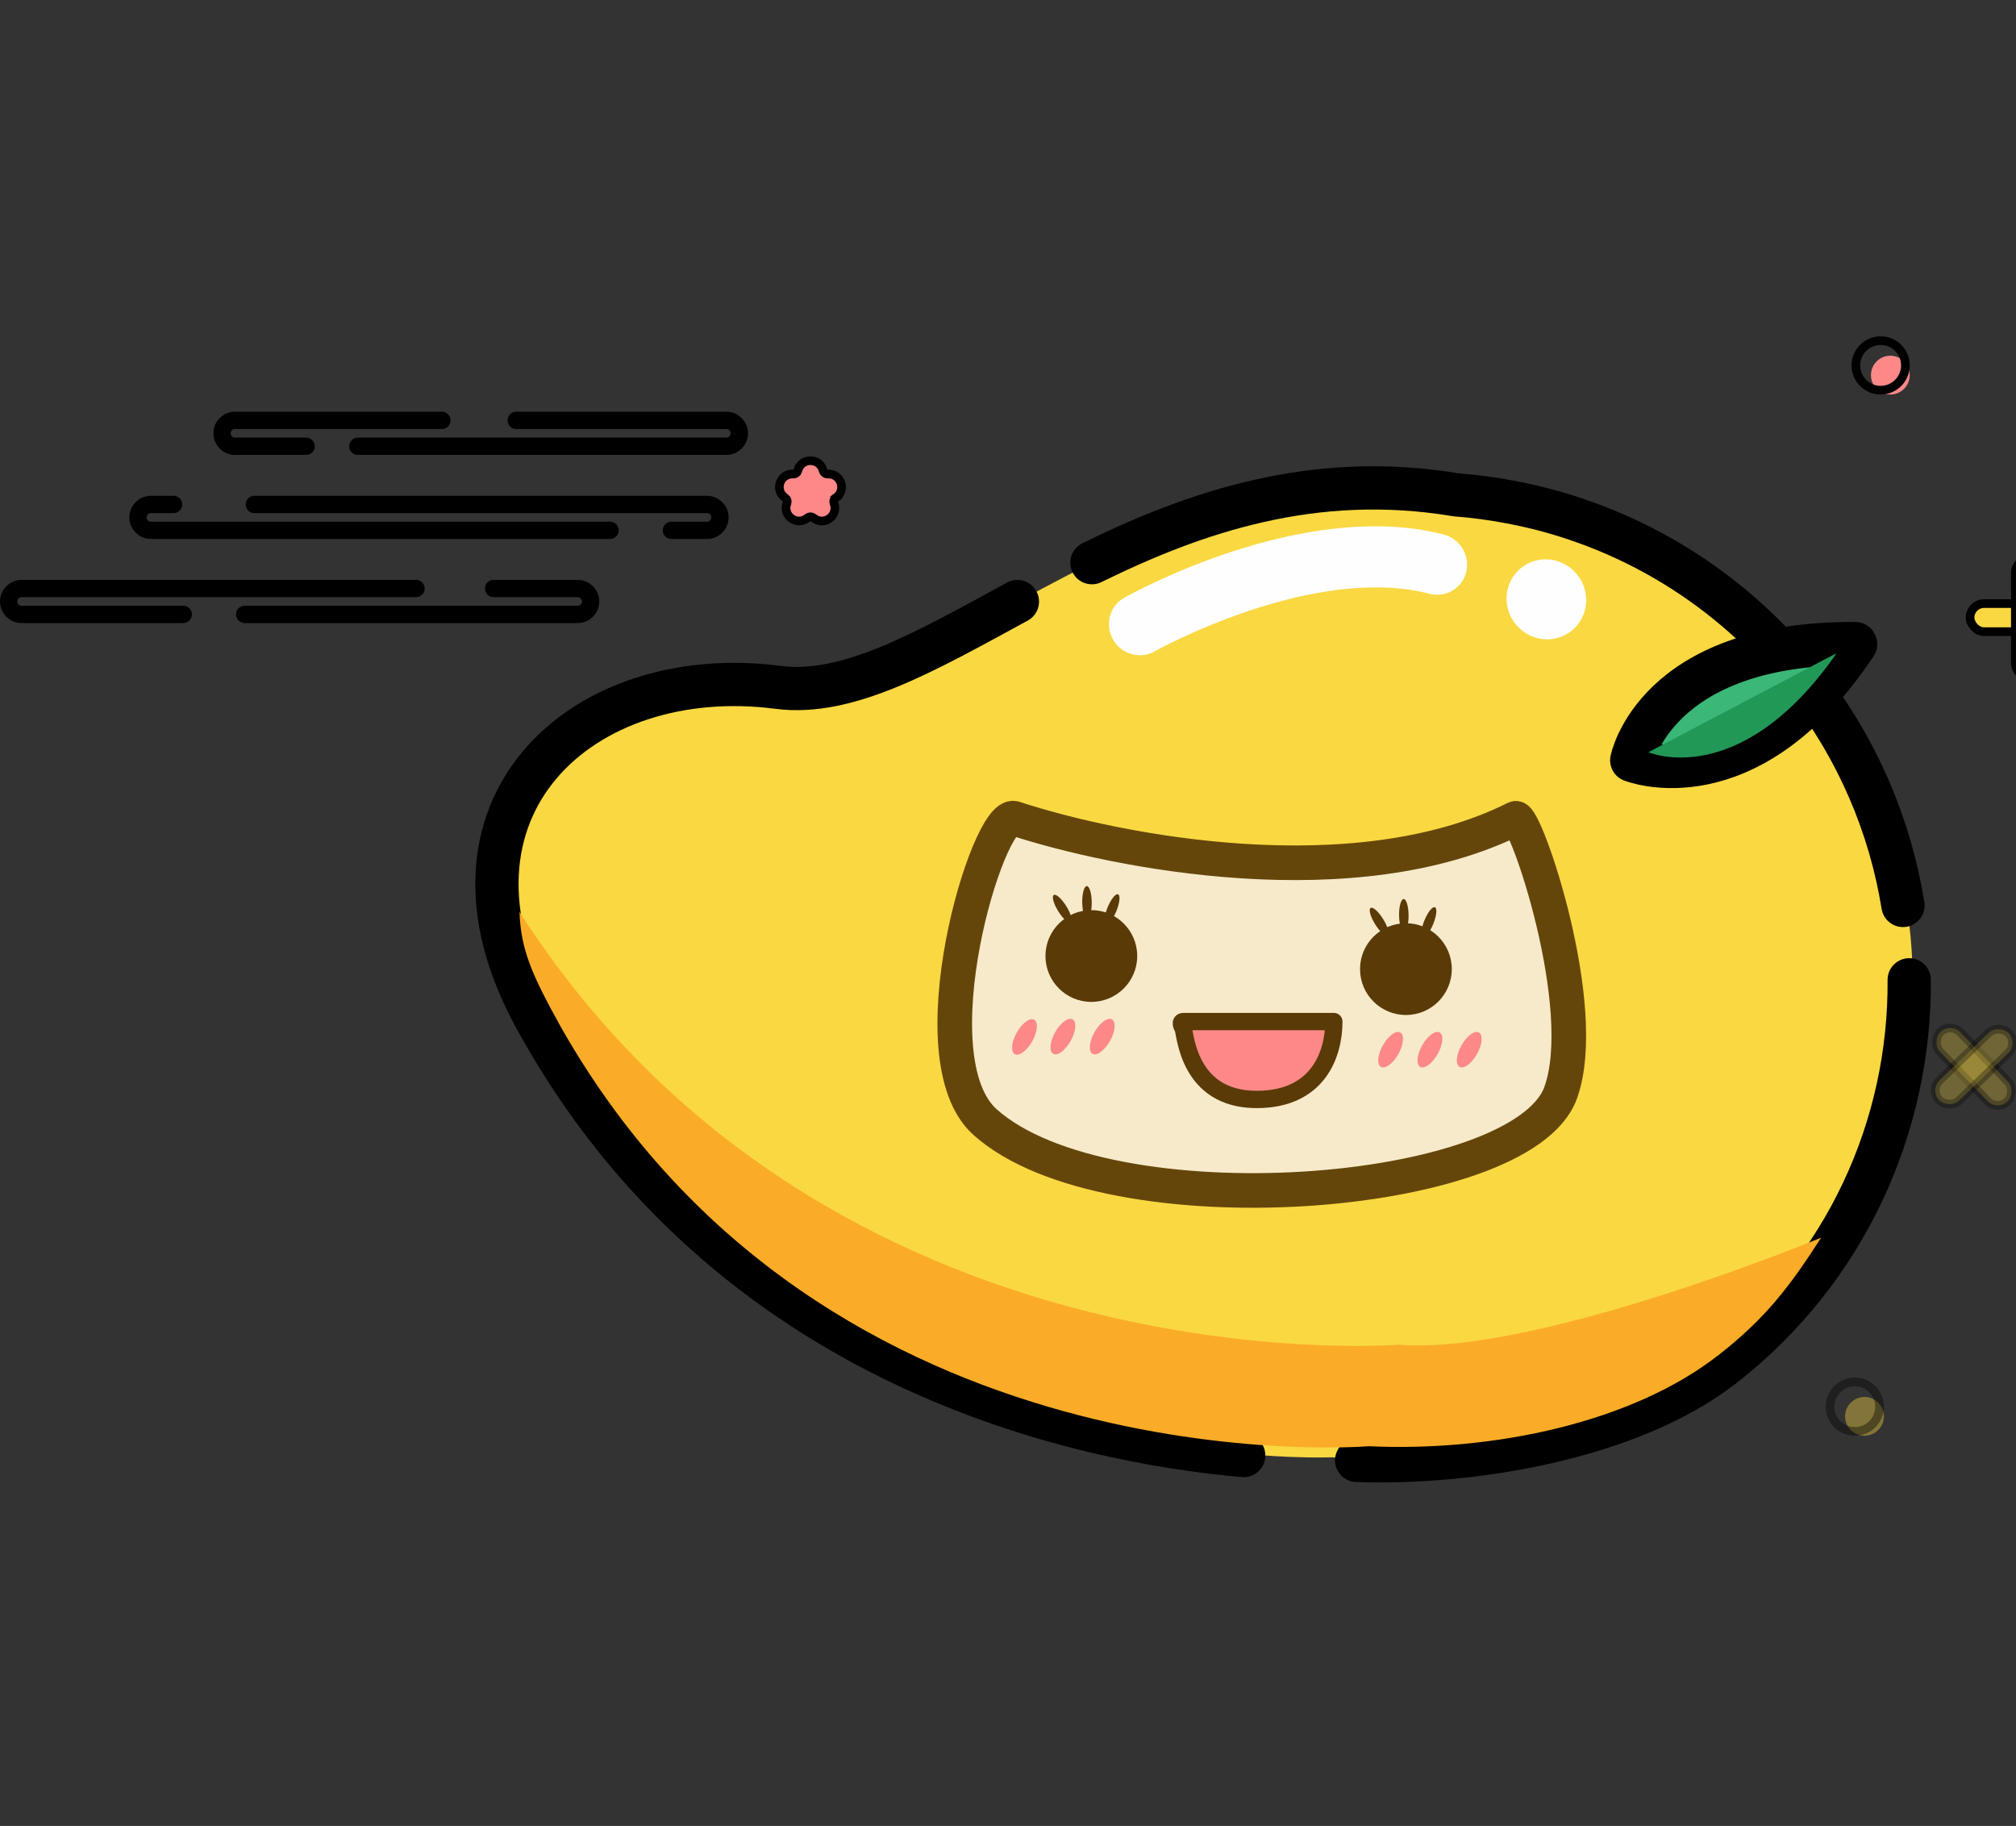<svg width="233" height="211" viewBox="0 0 233 211" fill="none" xmlns="http://www.w3.org/2000/svg">
<rect x="0" y="0" width="233" height="211" fill="#333333" stroke="none"/>
<path d="M199.543 157.695C223.978 138.643 228.234 103.25 209.048 78.642C200.584 67.781 188.455 60.383 174.965 57.852C172.888 57.458 170.792 57.179 168.686 57.016C132.266 50.92 108.955 81.685 90.328 79.264C67.665 76.318 49.032 93.22 62.221 117.366C86.614 162.03 133.633 167.71 148.975 168.348C152.133 168.48 153.949 168.397 153.949 168.397C154.992 168.485 156.077 168.55 157.196 168.589C170.612 169.065 188.896 165.997 199.551 157.688" fill="#FAD841"/>
<path d="M199.144 157.859C213.397 146.746 220.784 130.072 220.658 113.223M199.152 157.852C188.496 166.16 170.213 169.229 156.796 168.753M143.743 168.196C125.012 166.548 84.035 158.203 61.821 117.53C48.632 93.384 67.266 76.482 89.929 79.427C98.03 80.481 107.019 75.255 117.586 69.516M126.196 65.019C138.071 59.19 151.843 54.428 168.287 57.18C170.393 57.343 172.489 57.622 174.566 58.016C188.056 60.547 200.184 67.944 208.648 78.805C214.738 86.616 218.466 95.512 219.937 104.628" stroke="black" stroke-width="5" stroke-linecap="round" stroke-linejoin="round"/>
<path d="M161.684 155.385C161.684 155.385 95.561 160.794 60.041 105.375C60.197 109.792 61.491 112.69 64.897 118.81C95.428 172.471 158.175 167.119 158.175 167.119C172.641 167.791 188.736 164.363 198.702 156.519C203.957 152.422 206.848 148.69 210.477 143.021C210.477 143.021 177.504 156.67 161.684 155.385Z" fill="#FAAC28"/>
<path fill-rule="evenodd" clip-rule="evenodd" d="M180.346 73.613C182.088 72.987 183.261 71.359 183.32 69.491C183.359 68.268 182.913 67.069 182.079 66.159C181.245 65.249 180.092 64.703 178.873 64.64C177.013 64.542 175.299 65.579 174.53 67.268C173.762 68.957 174.092 70.964 175.365 72.353C176.638 73.742 178.604 74.24 180.346 73.613ZM128.634 73.892C128.724 74.046 128.824 74.195 128.934 74.336L128.921 74.332C130.009 75.722 131.93 76.122 133.438 75.271C133.623 75.168 151.669 65.121 165.227 68.614C167.118 69.104 169.016 67.968 169.467 66.077C169.918 64.186 168.751 62.257 166.86 61.767C150.596 57.568 130.747 68.614 129.911 69.087C129.104 69.541 128.516 70.303 128.277 71.204C128.037 72.106 128.166 73.072 128.634 73.892Z" fill="#FEFEFE"/>
<path d="M175.155 94.565C156.62 103.866 129.035 98.44 117.237 94.565C114.223 93.576 105.542 122.231 113.85 129.664C128.049 142.369 175.859 138.654 180.363 126.301C183.967 116.419 176.253 94.014 175.155 94.565Z" fill="#F7EACB" stroke="#65460A" stroke-width="4"/>
<path d="M154.159 118.046H136.738C136.271 118.081 136.738 118.804 136.738 118.804C137.018 119.575 137.361 127.049 145.239 127.049C152.338 127.049 154.159 121.833 154.159 118.046Z" fill="#FC8888" stroke="#5A3A07" stroke-width="2" stroke-linecap="round" stroke-linejoin="round"/>
<ellipse cx="118.407" cy="119.823" rx="1.028" ry="2.283" transform="rotate(29.388 118.407 119.823)" fill="#FC8888"/>
<ellipse cx="122.846" cy="119.782" rx="1.028" ry="2.283" transform="rotate(29.388 122.846 119.782)" fill="#FC8888"/>
<ellipse cx="127.391" cy="119.782" rx="1.028" ry="2.283" transform="rotate(29.388 127.391 119.782)" fill="#FC8888"/>
<ellipse cx="160.719" cy="121.297" rx="1.028" ry="2.283" transform="rotate(29.388 160.719 121.297)" fill="#FC8888"/>
<ellipse cx="165.263" cy="121.297" rx="1.028" ry="2.283" transform="rotate(29.388 165.263 121.297)" fill="#FC8888"/>
<ellipse cx="169.808" cy="121.297" rx="1.028" ry="2.283" transform="rotate(29.388 169.808 121.297)" fill="#FC8888"/>
<circle cx="218.477" cy="43.346" r="2.242" fill="#FC8888"/>
<circle cx="217.356" cy="42.225" r="2.863" stroke="black"/>
<circle opacity="0.4" cx="215.488" cy="163.668" r="2.242" fill="#FAD841"/>
<circle opacity="0.4" cx="214.367" cy="162.547" r="2.863" stroke="black"/>
<rect x="227.692" y="69.75" width="13.705" height="3.242" rx="1.621" fill="#FAD841" stroke="black"/>
<rect x="236.166" y="64.519" width="13.705" height="3.242" rx="1.621" transform="rotate(90 236.166 64.519)" fill="#FAD841" stroke="black"/>
<rect opacity="0.3" x="225.437" y="118.121" width="11.148" height="3.255" rx="1.628" transform="rotate(45.977 225.437 118.121)" fill="#FAD841" stroke="black"/>
<rect opacity="0.3" x="233.28" y="120.557" width="11.148" height="3.255" rx="1.628" transform="rotate(135.977 233.28 120.557)" fill="#FAD841" stroke="black"/>
<path d="M96.632 57.501L96.343 57.093L96.632 57.501C97.824 56.655 97.226 54.778 95.764 54.778H95.627C95.412 54.778 95.221 54.64 95.153 54.435L95.094 54.26C94.639 52.892 92.703 52.892 92.248 54.26L92.69 54.407L92.248 54.26L92.189 54.435C92.121 54.64 91.93 54.778 91.715 54.778H91.578C90.116 54.778 89.517 56.655 90.71 57.501L90.779 57.55C90.959 57.678 91.034 57.907 90.964 58.116L90.928 58.225C90.47 59.601 92.037 60.761 93.219 59.922L93.382 59.807C93.555 59.684 93.787 59.684 93.96 59.807L94.123 59.922C95.305 60.761 96.871 59.601 96.414 58.225L96.377 58.116C96.308 57.907 96.383 57.678 96.562 57.55L96.632 57.501Z" fill="#FC8888" stroke="black"/>
<circle cx="126.132" cy="110.472" r="5.302" fill="#5A3A07"/>
<ellipse cx="122.775" cy="105.011" rx="0.55" ry="1.868" transform="rotate(-31.817 122.775 105.011)" fill="#5A3A07"/>
<ellipse cx="125.628" cy="104.26" rx="0.55" ry="1.868" transform="rotate(-0.59 125.628 104.26)" fill="#5A3A07"/>
<ellipse cx="128.516" cy="105.071" rx="0.55" ry="1.868" transform="rotate(22.223 128.516 105.071)" fill="#5A3A07"/>
<circle cx="162.489" cy="111.986" r="5.302" fill="#5A3A07"/>
<ellipse cx="159.395" cy="106.506" rx="0.55" ry="1.868" transform="rotate(-31.817 159.395 106.506)" fill="#5A3A07"/>
<ellipse cx="162.248" cy="105.755" rx="0.55" ry="1.868" transform="rotate(-0.59 162.248 105.755)" fill="#5A3A07"/>
<ellipse cx="165.137" cy="106.566" rx="0.55" ry="1.868" transform="rotate(22.223 165.137 106.566)" fill="#5A3A07"/>
<path d="M59.666 48.577H83.955C84.78 48.577 85.45 49.247 85.45 50.072V50.072C85.45 50.898 84.78 51.567 83.955 51.567H41.356M51.072 48.577H27.157C26.331 48.577 25.662 49.247 25.662 50.072V50.072C25.662 50.898 26.331 51.567 27.157 51.567H35.378" stroke="black" stroke-width="2" stroke-linecap="round"/>
<path d="M77.603 61.282H81.713C82.539 61.282 83.208 60.613 83.208 59.787V59.787C83.208 58.962 82.539 58.293 81.713 58.293H29.399M70.503 61.282H17.442C16.616 61.282 15.947 60.613 15.947 59.787V59.787C15.947 58.962 16.616 58.293 17.442 58.293H20.058" stroke="black" stroke-width="2" stroke-linecap="round"/>
<path d="M21.178 70.998H2.495C1.669 70.998 1 70.329 1 69.503V69.503C1 68.677 1.669 68.008 2.495 68.008H48.083M28.278 70.998H66.766C67.592 70.998 68.261 70.329 68.261 69.503V69.503C68.261 68.677 67.592 68.008 66.766 68.008H57.051" stroke="black" stroke-width="2" stroke-linecap="round"/>
<path d="M214.435 74.376C191.256 74.215 188.59 87.855 188.59 87.855C188.59 87.855 201.967 93.239 214.464 74.433C214.435 74.376 214.435 74.376 214.435 74.376Z" fill="#3BB777" stroke="black" stroke-width="5" stroke-linejoin="round"/>
<path d="M212.216 75.5L190.511 86.925C190.511 86.925 200.952 91.463 212.045 75.802" fill="#229857"/>
</svg>
